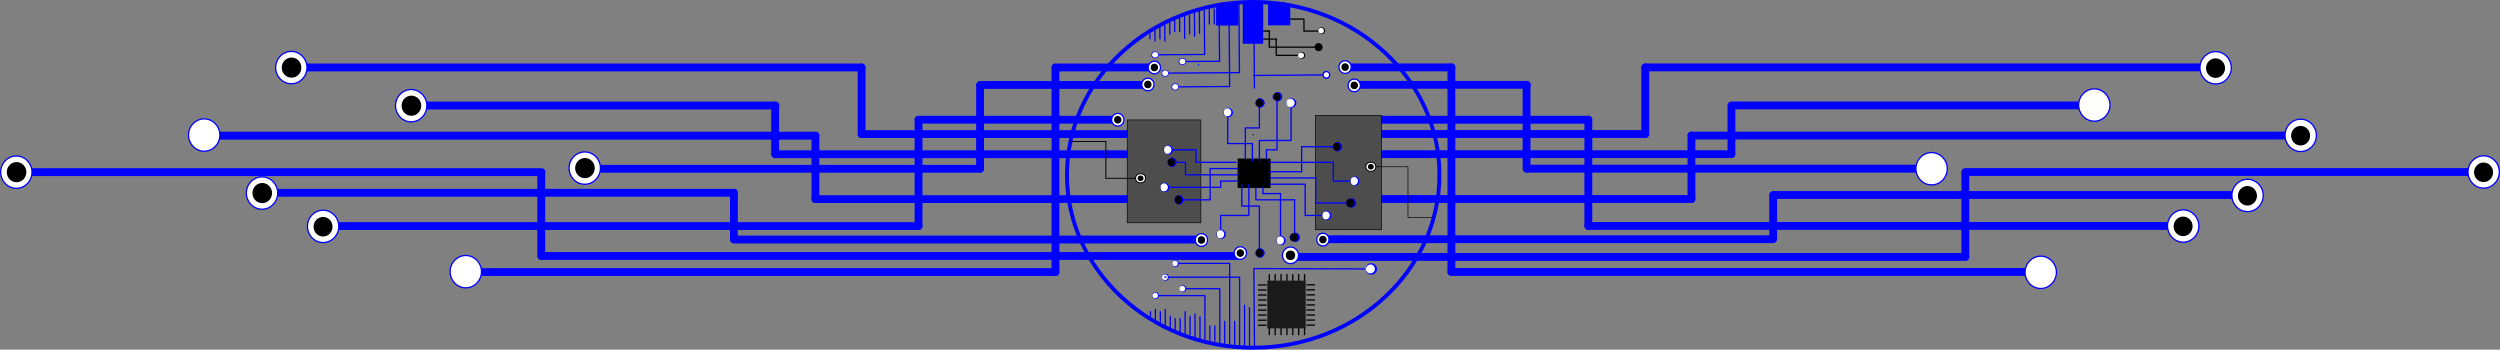 <svg id="Layer_1" data-name="Layer 1" xmlns="http://www.w3.org/2000/svg" viewBox="0 0 1912.9 267.54"><rect x="0" y="0" width="1912.9" height="267.54" fill="#808080" stroke="none"/><line x1="884.15" y1="152.34" x2="623.95" y2="152.34" fill="none" stroke="blue" stroke-linecap="round" stroke-miterlimit="10" stroke-width="6"/><line x1="623.95" y1="103.81" x2="623.95" y2="152.34" fill="none" stroke="blue" stroke-linecap="round" stroke-miterlimit="10" stroke-width="6"/><line x1="168.32" y1="103.81" x2="623.95" y2="103.81" fill="none" stroke="blue" stroke-linecap="round" stroke-miterlimit="10" stroke-width="6"/><line x1="872.37" y1="118.01" x2="593.34" y2="118.01" fill="none" stroke="blue" stroke-linecap="round" stroke-miterlimit="10" stroke-width="6"/><line x1="593.12" y1="80.76" x2="593.12" y2="118" fill="none" stroke="blue" stroke-linecap="round" stroke-miterlimit="10" stroke-width="6"/><line x1="326.08" y1="80.76" x2="593.34" y2="80.76" fill="none" stroke="blue" stroke-linecap="round" stroke-miterlimit="10" stroke-width="6"/><line x1="917.11" y1="183.28" x2="561.55" y2="183.28" fill="none" stroke="blue" stroke-linecap="round" stroke-miterlimit="10" stroke-width="6"/><line x1="561.55" y1="147.49" x2="561.55" y2="182.67" fill="none" stroke="blue" stroke-linecap="round" stroke-miterlimit="10" stroke-width="6"/><line x1="210.7" y1="147.49" x2="561.55" y2="147.49" fill="none" stroke="blue" stroke-linecap="round" stroke-miterlimit="10" stroke-width="6"/><line x1="870.02" y1="102.6" x2="659.27" y2="102.6" fill="none" stroke="blue" stroke-linecap="round" stroke-miterlimit="10" stroke-width="6"/><line x1="659.27" y1="51.64" x2="659.27" y2="102.6" fill="none" stroke="blue" stroke-linecap="round" stroke-miterlimit="10" stroke-width="6"/><line x1="235.43" y1="51.64" x2="659.27" y2="51.64" fill="none" stroke="blue" stroke-linecap="round" stroke-miterlimit="10" stroke-width="6"/><line x1="947.41" y1="195.86" x2="414.38" y2="195.86" fill="none" stroke="blue" stroke-linecap="round" stroke-miterlimit="10" stroke-width="6"/><line x1="414.14" y1="132.86" x2="414.14" y2="195.86" fill="none" stroke="blue" stroke-linecap="round" stroke-miterlimit="10" stroke-width="6"/><line x1="22.33" y1="131.71" x2="414.38" y2="131.71" fill="none" stroke="blue" stroke-linecap="round" stroke-miterlimit="10" stroke-width="6"/><line x1="850.41" y1="91.59" x2="702.83" y2="91.59" fill="none" stroke="blue" stroke-linecap="round" stroke-miterlimit="10" stroke-width="6"/><line x1="702.83" y1="172.96" x2="702.83" y2="91.68" fill="none" stroke="blue" stroke-linecap="round" stroke-miterlimit="10" stroke-width="6"/><line x1="260.15" y1="172.97" x2="702.83" y2="172.97" fill="none" stroke="blue" stroke-linecap="round" stroke-miterlimit="10" stroke-width="6"/><line x1="878.26" y1="64.99" x2="749.93" y2="64.99" fill="none" stroke="blue" stroke-linecap="round" stroke-miterlimit="10" stroke-width="6"/><line x1="749.91" y1="129" x2="749.93" y2="65.56" fill="none" stroke="blue" stroke-linecap="round" stroke-miterlimit="10" stroke-width="6"/><line x1="452.06" y1="129.14" x2="749.93" y2="129.14" fill="none" stroke="blue" stroke-linecap="round" stroke-miterlimit="10" stroke-width="6"/><line x1="885.32" y1="51.64" x2="807.62" y2="51.64" fill="none" stroke="blue" stroke-linecap="round" stroke-miterlimit="10" stroke-width="6"/><line x1="807.62" y1="208.15" x2="807.62" y2="51.64" fill="none" stroke="blue" stroke-linecap="round" stroke-miterlimit="10" stroke-width="6"/><line x1="368.47" y1="208.15" x2="807.62" y2="208.15" fill="none" stroke="blue" stroke-linecap="round" stroke-miterlimit="10" stroke-width="6"/><line x1="1034.03" y1="152.26" x2="1294.23" y2="152.26" fill="none" stroke="blue" stroke-linecap="round" stroke-miterlimit="10" stroke-width="6"/><line x1="1294.23" y1="103.73" x2="1294.23" y2="152.26" fill="none" stroke="blue" stroke-linecap="round" stroke-miterlimit="10" stroke-width="6"/><line x1="1749.86" y1="103.73" x2="1294.23" y2="103.73" fill="none" stroke="blue" stroke-linecap="round" stroke-miterlimit="10" stroke-width="6"/><line x1="1045.44" y1="117.97" x2="1324.84" y2="117.97" fill="none" stroke="blue" stroke-linecap="round" stroke-miterlimit="10" stroke-width="6"/><line x1="1324.84" y1="81.81" x2="1324.84" y2="116.81" fill="none" stroke="blue" stroke-linecap="round" stroke-miterlimit="10" stroke-width="6"/><line x1="1592.1" y1="80.68" x2="1324.84" y2="80.68" fill="none" stroke="blue" stroke-linecap="round" stroke-miterlimit="10" stroke-width="6"/><line x1="1012.41" y1="183.05" x2="1356.63" y2="183.05" fill="none" stroke="blue" stroke-linecap="round" stroke-miterlimit="10" stroke-width="6"/><line x1="1356.77" y1="149.3" x2="1356.77" y2="182.3" fill="none" stroke="blue" stroke-linecap="round" stroke-miterlimit="10" stroke-width="6"/><line x1="1707.48" y1="149.2" x2="1356.91" y2="149.2" fill="none" stroke="blue" stroke-linecap="round" stroke-miterlimit="10" stroke-width="6"/><line x1="1048.16" y1="102.52" x2="1258.91" y2="102.52" fill="none" stroke="blue" stroke-linecap="round" stroke-miterlimit="10" stroke-width="6"/><line x1="1258.91" y1="51.56" x2="1258.91" y2="102.52" fill="none" stroke="blue" stroke-linecap="round" stroke-miterlimit="10" stroke-width="6"/><line x1="1682.75" y1="51.56" x2="1258.91" y2="51.56" fill="none" stroke="blue" stroke-linecap="round" stroke-miterlimit="10" stroke-width="6"/><line x1="992.91" y1="196.58" x2="1503.81" y2="196.58" fill="none" stroke="blue" stroke-linecap="round" stroke-miterlimit="10" stroke-width="6"/><line x1="1503.8" y1="132.39" x2="1503.8" y2="196.39" fill="none" stroke="blue" stroke-linecap="round" stroke-miterlimit="10" stroke-width="6"/><line x1="1895.85" y1="131.64" x2="1503.8" y2="131.64" fill="none" stroke="blue" stroke-linecap="round" stroke-miterlimit="10" stroke-width="6"/><line x1="1046.98" y1="91.6" x2="1215.34" y2="91.6" fill="none" stroke="blue" stroke-linecap="round" stroke-miterlimit="10" stroke-width="6"/><line x1="1215.34" y1="172.89" x2="1215.34" y2="91.6" fill="none" stroke="blue" stroke-linecap="round" stroke-miterlimit="10" stroke-width="6"/><line x1="1658.03" y1="172.89" x2="1215.34" y2="172.89" fill="none" stroke="blue" stroke-linecap="round" stroke-miterlimit="10" stroke-width="6"/><line x1="1039.92" y1="64.91" x2="1168.25" y2="64.91" fill="none" stroke="blue" stroke-linecap="round" stroke-miterlimit="10" stroke-width="6"/><line x1="1168.08" y1="129" x2="1168.08" y2="64.91" fill="none" stroke="blue" stroke-linecap="round" stroke-miterlimit="10" stroke-width="6"/><line x1="1466.12" y1="129.06" x2="1168.25" y2="129.06" fill="none" stroke="blue" stroke-linecap="round" stroke-miterlimit="10" stroke-width="6"/><line x1="1032.86" y1="51.56" x2="1110.56" y2="51.56" fill="none" stroke="blue" stroke-linecap="round" stroke-miterlimit="10" stroke-width="6"/><line x1="1110.56" y1="208.07" x2="1110.56" y2="51.56" fill="none" stroke="blue" stroke-linecap="round" stroke-miterlimit="10" stroke-width="6"/><line x1="1549.71" y1="208.07" x2="1110.56" y2="208.07" fill="none" stroke="blue" stroke-linecap="round" stroke-miterlimit="10" stroke-width="6"/><ellipse cx="356.41" cy="207.87" rx="12" ry="12.37" fill="#fff" stroke="blue" stroke-miterlimit="10"/><polyline points="958.91 103.2 958.91 103.2 958.91 103.2 958.91 103.2" fill="none" stroke="#000" stroke-linecap="round" stroke-miterlimit="10"/><line x1="958.9" y1="57.74" x2="1012.47" y2="57.33" fill="none" stroke="blue" stroke-miterlimit="10"/><path d="M1016.92,153.85a2.54,2.54,0,1,1,2.44-2.55,2.5,2.5,0,0,1-2.44,2.55Z" transform="translate(-2.09 -94)" fill="#fff"/><path d="M1016.92,148.28v1a2,2,0,1,1-1.95,2.05,2,2,0,0,1,1.95-2.05l0-1m0,0h0a3,3,0,0,0,0,6.07h0a3,3,0,0,0,0-6.07Z" transform="translate(-2.09 -94)" fill="blue"/><path d="M919.14,143.93a.36.36,0,0,1,0-.71.35.35,0,0,1,.34.35.35.35,0,0,1-.34.36Z" transform="translate(-2.09 -94)" fill="#fff"/><path d="M919.14,143h0a.61.61,0,0,0,0,1.21h0a.61.61,0,0,0,0-1.21Z" transform="translate(-2.09 -94)" fill="blue"/><path d="M961,97c37.7,0,73.14,13.63,99.78,38.38s41.22,57.5,41.22,92.39-14.64,67.7-41.22,92.4S998.7,358.54,961,358.54s-73.14-13.63-99.78-38.37S820,262.66,820,227.77s14.64-67.7,41.22-92.39S923.3,97,961,97m0-3c-79.53,0-144,59.89-144,133.77s64.47,133.77,144,133.77,144-59.89,144-133.77S1040.53,94,961,94Z" transform="translate(-2.09 -94)" fill="blue"/><line x1="959.32" y1="2.69" x2="959.85" y2="67.81" fill="none" stroke="blue" stroke-miterlimit="10"/><line x1="947.96" y1="2.77" x2="948.38" y2="55.57" fill="none" stroke="blue" stroke-linecap="round" stroke-miterlimit="10"/><line x1="940.39" y1="4.58" x2="940.88" y2="66.18" fill="none" stroke="blue" stroke-linecap="round" stroke-miterlimit="10"/><line x1="932.81" y1="4.63" x2="933.15" y2="46.87" fill="none" stroke="blue" stroke-linecap="round" stroke-miterlimit="10"/><line x1="929.04" y1="6.42" x2="929.14" y2="18.74" fill="none" stroke="blue" stroke-miterlimit="10"/><line x1="925.25" y1="6.44" x2="925.35" y2="18.76" fill="none" stroke="blue" stroke-miterlimit="10"/><line x1="921.47" y1="8.23" x2="921.74" y2="41.67" fill="none" stroke="blue" stroke-linecap="round" stroke-miterlimit="10"/><line x1="917.68" y1="8.26" x2="917.82" y2="25.86" fill="none" stroke="blue" stroke-miterlimit="10"/><line x1="913.91" y1="10.04" x2="914.05" y2="27.64" fill="none" stroke="blue" stroke-linecap="round" stroke-miterlimit="10"/><line x1="910.13" y1="11.83" x2="910.25" y2="25.91" fill="none" stroke="blue" stroke-linecap="round" stroke-miterlimit="10"/><line x1="906.34" y1="11.86" x2="906.48" y2="29.46" fill="none" stroke="blue" stroke-linecap="round" stroke-miterlimit="10"/><line x1="902.57" y1="13.64" x2="902.65" y2="24.2" fill="none" stroke="blue" stroke-linecap="round" stroke-miterlimit="10"/><line x1="898.79" y1="15.43" x2="898.86" y2="24.23" fill="none" stroke="blue" stroke-linecap="round" stroke-miterlimit="10"/><line x1="895.02" y1="17.21" x2="895.09" y2="26.01" fill="none" stroke="blue" stroke-linecap="round" stroke-miterlimit="10"/><line x1="891.24" y1="19" x2="891.34" y2="31.32" fill="none" stroke="blue" stroke-linecap="round" stroke-miterlimit="10"/><line x1="887.47" y1="20.79" x2="887.54" y2="29.59" fill="none" stroke="blue" stroke-linecap="round" stroke-miterlimit="10"/><line x1="883.69" y1="22.57" x2="883.76" y2="31.37" fill="none" stroke="blue" stroke-linecap="round" stroke-miterlimit="10"/><line x1="879.93" y1="26.12" x2="879.96" y2="29.64" fill="none" stroke="blue" stroke-linecap="round" stroke-miterlimit="10"/><line x1="893.43" y1="55.95" x2="948.38" y2="55.57" fill="none" stroke="blue" stroke-miterlimit="10"/><line x1="901.1" y1="66.46" x2="940.88" y2="66.18" fill="none" stroke="blue" stroke-miterlimit="10"/><line x1="906.62" y1="47.06" x2="933.15" y2="46.87" fill="none" stroke="blue" stroke-miterlimit="10"/><line x1="885.74" y1="41.92" x2="921.74" y2="41.67" fill="none" stroke="blue" stroke-miterlimit="10"/><path d="M901.29,162.86a2.51,2.51,0,0,1-2.59-2.37,2.33,2.33,0,0,1,.68-1.63,2.7,2.7,0,0,1,1.89-.78,2.52,2.52,0,0,1,2.62,2.37,2.31,2.31,0,0,1-.68,1.63,2.67,2.67,0,0,1-1.9.78Z" transform="translate(-2.09 -94)" fill="#fff"/><path d="M901.29,157.83v.5a2.26,2.26,0,0,1,2.35,2.13,2.06,2.06,0,0,1-.6,1.44,2.44,2.44,0,0,1-1.75.71,2.25,2.25,0,0,1-2.34-2.12,2.06,2.06,0,0,1,.6-1.45,2.47,2.47,0,0,1,1.73-.71v-.5m0,0h0a2.65,2.65,0,1,0,0,5.28h0a2.65,2.65,0,1,0,0-5.28Z" transform="translate(-2.09 -94)" fill="blue"/><path d="M893.63,152.35A2.5,2.5,0,0,1,891,150a2.24,2.24,0,0,1,.67-1.62,2.71,2.71,0,0,1,1.9-.79,2.51,2.51,0,0,1,2.61,2.37,2.26,2.26,0,0,1-.67,1.63,2.7,2.7,0,0,1-1.9.78Z" transform="translate(-2.09 -94)" fill="#fff"/><path d="M893.63,147.32v.5A2.26,2.26,0,0,1,896,150a2,2,0,0,1-.6,1.44,2.43,2.43,0,0,1-1.74.71,2.25,2.25,0,0,1-2.34-2.12,2,2,0,0,1,.6-1.45,2.51,2.51,0,0,1,1.72-.71l0-.5m0,0h0a2.65,2.65,0,1,0,0,5.28h0a2.65,2.65,0,1,0,0-5.28Z" transform="translate(-2.09 -94)" fill="blue"/><path d="M906.82,143.46a2.5,2.5,0,0,1-2.59-2.37,2.36,2.36,0,0,1,.67-1.63,2.75,2.75,0,0,1,1.9-.78,2.52,2.52,0,0,1,2.62,2.37,2.33,2.33,0,0,1-.68,1.63,2.68,2.68,0,0,1-1.9.78Z" transform="translate(-2.09 -94)" fill="#fff"/><path d="M906.82,138.43v.5a2.26,2.26,0,0,1,2.35,2.12,2,2,0,0,1-.61,1.45,2.41,2.41,0,0,1-1.74.71,2.25,2.25,0,0,1-2.34-2.12,2.06,2.06,0,0,1,.6-1.45,2.43,2.43,0,0,1,1.73-.71v-.5m0,0h0a2.65,2.65,0,1,0,0,5.28h0a2.65,2.65,0,1,0,0-5.28Z" transform="translate(-2.09 -94)" fill="blue"/><path d="M885.94,138.32a2.5,2.5,0,0,1-2.59-2.37,2.24,2.24,0,0,1,.67-1.62,2.71,2.71,0,0,1,1.9-.79,2.51,2.51,0,0,1,2.61,2.38,2.25,2.25,0,0,1-.74,1.68,2.65,2.65,0,0,1-1.83.72Z" transform="translate(-2.09 -94)" fill="#fff"/><path d="M885.94,133.29v.5a2.26,2.26,0,0,1,2.34,2.13,2,2,0,0,1-.6,1.45,2.47,2.47,0,0,1-1.74.7A2.25,2.25,0,0,1,883.6,136a2,2,0,0,1,.6-1.45,2.51,2.51,0,0,1,1.72-.71l0-.5m0,0h0a2.65,2.65,0,1,0,0,5.28h0a2.65,2.65,0,1,0,0-5.28Z" transform="translate(-2.09 -94)" fill="blue"/><line x1="976.5" y1="29.92" x2="965.88" y2="29.92" fill="none" stroke="#000" stroke-linecap="round" stroke-miterlimit="10"/><line x1="976.5" y1="42.36" x2="976.5" y2="29.92" fill="none" stroke="#000" stroke-linecap="round" stroke-miterlimit="10"/><line x1="993.87" y1="42.36" x2="976.5" y2="42.36" fill="none" stroke="#000" stroke-miterlimit="10"/><ellipse cx="995.8" cy="42.36" rx="2.65" ry="2.42" fill="#fff"/><path d="M997.89,134.2a2.18,2.18,0,1,1-2.39,2.16,2.29,2.29,0,0,1,2.39-2.16m0-.5a2.67,2.67,0,1,0,2.9,2.66,2.78,2.78,0,0,0-2.9-2.66Z" transform="translate(-2.09 -94)"/><line x1="997.4" y1="14.58" x2="986.78" y2="14.58" fill="none" stroke="#000" stroke-linecap="round" stroke-miterlimit="10"/><line x1="997.75" y1="23.76" x2="997.75" y2="14.96" fill="none" stroke="#000" stroke-linecap="round" stroke-miterlimit="10"/><line x1="1009.12" y1="23.76" x2="997.75" y2="23.76" fill="none" stroke="#000" stroke-miterlimit="10"/><path d="M1013.12,119.92a2.43,2.43,0,1,1,2.64-2.42A2.55,2.55,0,0,1,1013.12,119.92Z" transform="translate(-2.09 -94)" fill="#fff"/><path d="M1013.11,115.33a2.18,2.18,0,1,1-2.39,2.17,2.3,2.3,0,0,1,2.39-2.17m0-.5a2.68,2.68,0,1,0,2.9,2.67,2.79,2.79,0,0,0-2.9-2.67Z" transform="translate(-2.09 -94)"/><path d="M972.87,112.86V96.26h10.82a10.74,10.74,0,0,0,1.81.36,10.9,10.9,0,0,0,3.42.56v15.68Z" transform="translate(-2.09 -94)" fill="blue"/><path d="M983.62,96.76a10.47,10.47,0,0,0,1.77.35,11.14,11.14,0,0,0,3,.56v14.69h-15V96.76h10.25m.14-1H972.37v17.6h17V96.67h-.37a10.47,10.47,0,0,1-3.44-.55,9.62,9.62,0,0,1-1.85-.37Z" transform="translate(-2.09 -94)" fill="blue"/><path d="M933.08,112.86V97.15a1.44,1.44,0,0,0,.45-.17l.45-.11.29,0a1.19,1.19,0,0,0,.33,0l.25,0,.17,0a1.49,1.49,0,0,0,.3-.09h.11a4.69,4.69,0,0,0,1-.11l.14,0h0a1.16,1.16,0,0,0,.47-.11h.14l.4-.05a1.25,1.25,0,0,0,.31-.12h11.25v16.6Z" transform="translate(-2.09 -94)" fill="blue"/><path d="M948.63,96.76v15.6h-15V97.52l.13-.07.07,0,.12,0,.1,0a1.23,1.23,0,0,0,.27,0,1.84,1.84,0,0,0,.47-.06l.2,0,.19,0,.25-.07h.12a4.65,4.65,0,0,0,1-.13h.06a1.75,1.75,0,0,0,.57-.11h.11l.44-.07a1.32,1.32,0,0,0,.3-.1h10.64m1-1h-11.9a.79.79,0,0,1-.26.13l-.36,0h-.2a.72.72,0,0,1-.35.11h-.06l-.19,0a4.39,4.39,0,0,1-.81.11h-.06a1,1,0,0,1-.17,0,2.06,2.06,0,0,1-.35.12l-.45.1-.2,0a1,1,0,0,1-.29,0l-.31.07-.33.08a1,1,0,0,1-.53.18h0a.87.87,0,0,1-.22,0v16.72h17V95.76Z" transform="translate(-2.09 -94)" fill="blue"/><line x1="971.22" y1="23.76" x2="965.54" y2="23.76" fill="none" stroke="#000" stroke-linecap="round" stroke-miterlimit="10"/><line x1="971.22" y1="36.08" x2="971.22" y2="23.76" fill="none" stroke="#000" stroke-linecap="round" stroke-miterlimit="10"/><line x1="1007.22" y1="36.08" x2="971.22" y2="36.08" fill="none" stroke="#000" stroke-miterlimit="10"/><path d="M1010.76,132.9a2.82,2.82,0,1,1,3-2.82A2.95,2.95,0,0,1,1010.76,132.9Z" transform="translate(-2.09 -94)"/><path d="M1010.76,127.52a2.57,2.57,0,1,1-2.8,2.56,2.69,2.69,0,0,1,2.8-2.56m0-.5a3.07,3.07,0,1,0,3.29,3.06,3.18,3.18,0,0,0-3.29-3.06Z" transform="translate(-2.09 -94)"/><rect x="951.36" y="2.26" width="14.63" height="30.68" fill="blue"/><path d="M967.58,96.76v29.68H954V96.76h13.63m1-1H953v31.68h15.63V95.76Z" transform="translate(-2.09 -94)" fill="blue"/><line x1="969.13" y1="218.03" x2="962.59" y2="218.03" fill="none" stroke="#000" stroke-miterlimit="10"/><line x1="969.13" y1="221.88" x2="962.59" y2="221.88" fill="none" stroke="#000" stroke-miterlimit="10"/><line x1="969.13" y1="225.74" x2="962.59" y2="225.74" fill="none" stroke="#000" stroke-miterlimit="10"/><line x1="969.13" y1="229.59" x2="962.59" y2="229.59" fill="none" stroke="#000" stroke-miterlimit="10"/><line x1="969.13" y1="233.45" x2="962.59" y2="233.45" fill="none" stroke="#000" stroke-miterlimit="10"/><line x1="969.13" y1="237.3" x2="962.59" y2="237.3" fill="none" stroke="#000" stroke-miterlimit="10"/><line x1="969.13" y1="241.04" x2="962.59" y2="241.04" fill="none" stroke="#000" stroke-miterlimit="10"/><line x1="969.13" y1="245.01" x2="962.59" y2="245.01" fill="none" stroke="#000" stroke-miterlimit="10"/><line x1="969.13" y1="248.86" x2="962.59" y2="248.86" fill="none" stroke="#000" stroke-miterlimit="10"/><line x1="1006.17" y1="217.92" x2="999.63" y2="217.92" fill="none" stroke="#000" stroke-miterlimit="10"/><line x1="1006.17" y1="221.77" x2="999.63" y2="221.77" fill="none" stroke="#000" stroke-miterlimit="10"/><line x1="1006.17" y1="225.62" x2="999.63" y2="225.62" fill="none" stroke="#000" stroke-miterlimit="10"/><line x1="1006.17" y1="229.48" x2="999.63" y2="229.48" fill="none" stroke="#000" stroke-miterlimit="10"/><line x1="1006.17" y1="233.33" x2="999.63" y2="233.33" fill="none" stroke="#000" stroke-miterlimit="10"/><line x1="1006.17" y1="237.19" x2="999.63" y2="237.19" fill="none" stroke="#000" stroke-miterlimit="10"/><line x1="1006.17" y1="241.04" x2="999.63" y2="241.04" fill="none" stroke="#000" stroke-miterlimit="10"/><line x1="1006.17" y1="244.9" x2="999.63" y2="244.9" fill="none" stroke="#000" stroke-miterlimit="10"/><line x1="1006.17" y1="248.75" x2="999.63" y2="248.75" fill="none" stroke="#000" stroke-miterlimit="10"/><line x1="998.18" y1="215.3" x2="998.18" y2="209.7" fill="none" stroke="#000" stroke-miterlimit="10"/><line x1="993.69" y1="215.3" x2="993.69" y2="209.7" fill="none" stroke="#000" stroke-miterlimit="10"/><line x1="989.19" y1="215.3" x2="989.19" y2="209.7" fill="none" stroke="#000" stroke-miterlimit="10"/><line x1="984.7" y1="215.3" x2="984.7" y2="209.7" fill="none" stroke="#000" stroke-miterlimit="10"/><line x1="980.21" y1="215.3" x2="980.21" y2="209.7" fill="none" stroke="#000" stroke-miterlimit="10"/><line x1="975.71" y1="215.3" x2="975.71" y2="209.7" fill="none" stroke="#000" stroke-miterlimit="10"/><line x1="971.22" y1="215.3" x2="971.22" y2="209.7" fill="none" stroke="#000" stroke-miterlimit="10"/><line x1="998.18" y1="256.42" x2="998.18" y2="250.81" fill="none" stroke="#000" stroke-miterlimit="10"/><line x1="993.69" y1="256.42" x2="993.69" y2="250.81" fill="none" stroke="#000" stroke-miterlimit="10"/><line x1="989.19" y1="256.42" x2="989.19" y2="250.81" fill="none" stroke="#000" stroke-miterlimit="10"/><line x1="984.7" y1="256.42" x2="984.7" y2="250.81" fill="none" stroke="#000" stroke-miterlimit="10"/><line x1="980.21" y1="256.42" x2="980.21" y2="250.81" fill="none" stroke="#000" stroke-miterlimit="10"/><line x1="975.71" y1="256.42" x2="975.71" y2="250.81" fill="none" stroke="#000" stroke-miterlimit="10"/><line x1="971.22" y1="256.42" x2="971.22" y2="250.81" fill="none" stroke="#000" stroke-miterlimit="10"/><rect x="970.22" y="215.23" width="28.33" height="35.51" fill="#1a1a1a" stroke="#1a1a1a" stroke-miterlimit="10"/><line x1="959.86" y1="264.9" x2="959.41" y2="205.5" fill="none" stroke="blue" stroke-miterlimit="10"/><line x1="956.06" y1="264.9" x2="956.06" y2="234.98" fill="none" stroke="blue" stroke-miterlimit="10"/><line x1="948.49" y1="264.9" x2="948.49" y2="212.1" fill="none" stroke="blue" stroke-linecap="round" stroke-miterlimit="10"/><line x1="944.7" y1="264.9" x2="944.7" y2="245.54" fill="none" stroke="blue" stroke-miterlimit="10"/><line x1="940.91" y1="263.14" x2="940.91" y2="201.54" fill="none" stroke="blue" stroke-linecap="round" stroke-miterlimit="10"/><line x1="937.12" y1="263.14" x2="937.12" y2="245.54" fill="none" stroke="blue" stroke-miterlimit="10"/><line x1="933.33" y1="263.14" x2="933.33" y2="220.9" fill="none" stroke="blue" stroke-linecap="round" stroke-miterlimit="10"/><line x1="929.54" y1="261.38" x2="929.54" y2="249.06" fill="none" stroke="blue" stroke-miterlimit="10"/><line x1="925.75" y1="261.38" x2="925.75" y2="249.06" fill="none" stroke="blue" stroke-miterlimit="10"/><line x1="921.96" y1="259.62" x2="921.96" y2="226.18" fill="none" stroke="blue" stroke-linecap="round" stroke-miterlimit="10"/><line x1="952.28" y1="264.9" x2="952.28" y2="233.22" fill="none" stroke="blue" stroke-miterlimit="10"/><line x1="918.17" y1="259.62" x2="918.17" y2="242.02" fill="none" stroke="blue" stroke-miterlimit="10"/><line x1="914.38" y1="257.86" x2="914.38" y2="240.26" fill="none" stroke="blue" stroke-linecap="round" stroke-miterlimit="10"/><line x1="910.59" y1="256.1" x2="910.59" y2="242.02" fill="none" stroke="blue" stroke-linecap="round" stroke-miterlimit="10"/><line x1="906.8" y1="256.1" x2="906.8" y2="238.5" fill="none" stroke="blue" stroke-linecap="round" stroke-miterlimit="10"/><line x1="903.01" y1="254.34" x2="903.01" y2="243.78" fill="none" stroke="blue" stroke-linecap="round" stroke-miterlimit="10"/><line x1="899.22" y1="252.58" x2="899.22" y2="243.78" fill="none" stroke="blue" stroke-linecap="round" stroke-miterlimit="10"/><line x1="895.43" y1="250.82" x2="895.43" y2="242.02" fill="none" stroke="blue" stroke-linecap="round" stroke-miterlimit="10"/><line x1="891.64" y1="249.06" x2="891.64" y2="236.74" fill="none" stroke="blue" stroke-linecap="round" stroke-miterlimit="10"/><line x1="887.85" y1="247.3" x2="887.85" y2="238.5" fill="none" stroke="blue" stroke-linecap="round" stroke-miterlimit="10"/><line x1="884.06" y1="245.54" x2="884.06" y2="236.74" fill="none" stroke="blue" stroke-linecap="round" stroke-miterlimit="10"/><line x1="880.28" y1="242.02" x2="880.28" y2="238.5" fill="none" stroke="blue" stroke-linecap="round" stroke-miterlimit="10"/><line x1="959.41" y1="205.5" x2="1045.12" y2="205.78" fill="none" stroke="blue" stroke-linecap="round" stroke-miterlimit="10"/><ellipse cx="1048.91" cy="205.78" rx="4.24" ry="3.9" fill="#fff"/><path d="M1051,296.38a3.42,3.42,0,1,1-3.74,3.4,3.58,3.58,0,0,1,3.74-3.4m0-1a4.41,4.41,0,1,0,4.74,4.4,4.58,4.58,0,0,0-4.74-4.4Z" transform="translate(-2.09 -94)" fill="blue"/><line x1="893.54" y1="212.1" x2="948.49" y2="212.1" fill="none" stroke="blue" stroke-miterlimit="10"/><line x1="901.12" y1="201.54" x2="940.91" y2="201.54" fill="none" stroke="blue" stroke-miterlimit="10"/><line x1="906.8" y1="220.9" x2="933.33" y2="220.9" fill="none" stroke="blue" stroke-miterlimit="10"/><line x1="885.96" y1="226.18" x2="921.96" y2="226.18" fill="none" stroke="blue" stroke-miterlimit="10"/><path d="M901.32,297.93a2.4,2.4,0,1,1,2.59-2.39A2.51,2.51,0,0,1,901.32,297.93Z" transform="translate(-2.09 -94)" fill="#fff"/><path d="M901.32,293.4a2.15,2.15,0,1,1-2.35,2.14,2.25,2.25,0,0,1,2.35-2.14m0-.5a2.65,2.65,0,1,0,2.84,2.64,2.75,2.75,0,0,0-2.84-2.64Z" transform="translate(-2.09 -94)" fill="blue"/><ellipse cx="891.64" cy="212.1" rx="2.59" ry="2.39" fill="#fff"/><path d="M893.74,304a2.15,2.15,0,1,1-2.35,2.14,2.25,2.25,0,0,1,2.35-2.14m0-.5a2.65,2.65,0,1,0,2.84,2.64,2.75,2.75,0,0,0-2.84-2.64Z" transform="translate(-2.09 -94)" fill="blue"/><ellipse cx="904.91" cy="220.9" rx="2.59" ry="2.39" fill="#fff"/><path d="M907,312.76a2.15,2.15,0,1,1-2.34,2.14,2.25,2.25,0,0,1,2.34-2.14m0-.5a2.65,2.65,0,1,0,2.84,2.64,2.74,2.74,0,0,0-2.84-2.64Z" transform="translate(-2.09 -94)" fill="blue"/><path d="M886.16,322.57a2.4,2.4,0,1,1,2.59-2.39A2.5,2.5,0,0,1,886.16,322.57Z" transform="translate(-2.09 -94)" fill="#fff"/><path d="M886.16,318a2.15,2.15,0,1,1-2.34,2.14,2.25,2.25,0,0,1,2.34-2.14m0-.5a2.65,2.65,0,1,0,2.84,2.64,2.74,2.74,0,0,0-2.84-2.64Z" transform="translate(-2.09 -94)" fill="blue"/><path d="M893.74,306.73a.63.63,0,1,1,.69-.63A.66.66,0,0,1,893.74,306.73Z" transform="translate(-2.09 -94)" fill="#fff"/><path d="M893.74,305.72a.39.39,0,1,1-.45.38.42.42,0,0,1,.45-.38m0-.5a.88.88,0,1,0,.94.88.91.91,0,0,0-.94-.88Z" transform="translate(-2.09 -94)" fill="blue"/><rect x="862.53" y="91.78" width="56.34" height="78.71" fill="#4d4d4d"/><path d="M920.71,186v78.21H864.87V186h55.84m.5-.5H864.37v79.21h56.84V185.53Z" transform="translate(-2.09 -94)"/><line x1="819.64" y1="108.25" x2="846.17" y2="108.25" fill="none" stroke="#000" stroke-linecap="round" stroke-miterlimit="10" stroke-width="0.75"/><line x1="846.17" y1="136.41" x2="846.17" y2="108.25" fill="none" stroke="#000" stroke-linecap="round" stroke-miterlimit="10" stroke-width="0.75"/><line x1="872.7" y1="136.41" x2="846.17" y2="136.41" fill="none" stroke="#000" stroke-linecap="round" stroke-miterlimit="10" stroke-width="0.75"/><ellipse cx="872.7" cy="136.41" rx="3.79" ry="3.52" fill="#fff" stroke="#000" stroke-linecap="round" stroke-miterlimit="10" stroke-width="0.75"/><ellipse cx="872.7" cy="136.41" rx="1.89" ry="1.76" stroke="#000" stroke-linecap="round" stroke-miterlimit="10" stroke-width="0.75"/><rect x="1006.53" y="88.26" width="50.66" height="87.51" fill="#4d4d4d"/><path d="M1059,182.51v87h-50.16v-87H1059m.5-.5h-51.16v88h51.16V182Z" transform="translate(-2.09 -94)"/><line x1="1096.28" y1="166.33" x2="1077.33" y2="166.33" fill="none" stroke="#000" stroke-miterlimit="10" stroke-width="0.5"/><line x1="1050.8" y1="127.61" x2="1077.33" y2="127.61" fill="none" stroke="#000" stroke-miterlimit="10" stroke-width="0.5"/><line x1="1077.33" y1="166.33" x2="1077.33" y2="127.61" fill="none" stroke="#000" stroke-linecap="round" stroke-miterlimit="10" stroke-width="0.5"/><ellipse cx="1048.91" cy="127.61" rx="3.79" ry="3.52" fill="#fff" stroke="#000" stroke-linecap="round" stroke-miterlimit="10" stroke-width="0.75"/><ellipse cx="1048.91" cy="127.61" rx="1.89" ry="1.76" stroke="#000" stroke-linecap="round" stroke-miterlimit="10" stroke-width="0.75"/><rect x="947.49" y="121.82" width="24.23" height="21.52" stroke="#000" stroke-miterlimit="10"/><line x1="950.18" y1="140.95" x2="950.18" y2="157.68" fill="none" stroke="blue" stroke-miterlimit="10"/><line x1="963.64" y1="157.68" x2="950.18" y2="157.68" fill="none" stroke="blue" stroke-linecap="round" stroke-miterlimit="10"/><line x1="955.57" y1="140.95" x2="955.57" y2="164.86" fill="none" stroke="blue" stroke-miterlimit="10"/><line x1="934.03" y1="164.86" x2="955.57" y2="164.86" fill="none" stroke="blue" stroke-linecap="round" stroke-miterlimit="10"/><line x1="934.03" y1="176.81" x2="934.03" y2="164.86" fill="none" stroke="blue" stroke-miterlimit="10"/><line x1="963.64" y1="157.68" x2="963.64" y2="191.16" fill="none" stroke="blue" stroke-miterlimit="10"/><line x1="960.95" y1="143.34" x2="960.95" y2="152.9" fill="none" stroke="blue" stroke-miterlimit="10"/><line x1="990.57" y1="179.2" x2="990.57" y2="152.9" fill="none" stroke="blue" stroke-linecap="round" stroke-miterlimit="10"/><line x1="966.34" y1="143.34" x2="966.34" y2="148.12" fill="none" stroke="blue" stroke-linecap="round" stroke-miterlimit="10"/><line x1="979.8" y1="148.12" x2="966.34" y2="148.12" fill="none" stroke="blue" stroke-linecap="round" stroke-miterlimit="10"/><line x1="979.8" y1="181.6" x2="979.8" y2="148.12" fill="none" stroke="blue" stroke-linecap="round" stroke-miterlimit="10"/><line x1="990.57" y1="152.9" x2="960.95" y2="152.9" fill="none" stroke="blue" stroke-linecap="round" stroke-miterlimit="10"/><path d="M936.12,276.54a3.36,3.36,0,1,1,3.79-3.34A3.59,3.59,0,0,1,936.12,276.54Z" transform="translate(-2.09 -94)" fill="#fff"/><path d="M936.12,270.12a3.11,3.11,0,1,1-3.54,3.08,3.34,3.34,0,0,1,3.54-3.08m0-.5a3.61,3.61,0,1,0,4,3.58,3.83,3.83,0,0,0-4-3.58Z" transform="translate(-2.09 -94)" fill="blue"/><path d="M981.89,281.32a3.36,3.36,0,1,1,3.79-3.33A3.58,3.58,0,0,1,981.89,281.32Z" transform="translate(-2.09 -94)" fill="#fff"/><path d="M981.89,274.9a3.11,3.11,0,1,1-3.54,3.09,3.34,3.34,0,0,1,3.54-3.09m0-.5a3.61,3.61,0,1,0,4,3.59,3.84,3.84,0,0,0-4-3.59Z" transform="translate(-2.09 -94)" fill="blue"/><ellipse cx="990.57" cy="181.6" rx="3.79" ry="3.34"/><path d="M992.66,272.51a3.11,3.11,0,1,1-3.54,3.09,3.34,3.34,0,0,1,3.54-3.09m0-.5a3.61,3.61,0,1,0,4,3.59,3.83,3.83,0,0,0-4-3.59Z" transform="translate(-2.09 -94)" fill="blue"/><path d="M965.74,290.89a3.37,3.37,0,1,1,3.79-3.34A3.59,3.59,0,0,1,965.74,290.89Z" transform="translate(-2.09 -94)"/><path d="M965.74,284.46a3.12,3.12,0,1,1-3.54,3.09,3.35,3.35,0,0,1,3.54-3.09m0-.5a3.62,3.62,0,1,0,4,3.59,3.84,3.84,0,0,0-4-3.59Z" transform="translate(-2.09 -94)" fill="blue"/><line x1="946.14" y1="124.21" x2="915.18" y2="124.21" fill="none" stroke="blue" stroke-miterlimit="10"/><line x1="915.18" y1="114.64" x2="915.18" y2="124.21" fill="none" stroke="blue" stroke-linecap="round" stroke-miterlimit="10"/><line x1="896.33" y1="114.64" x2="915.18" y2="114.64" fill="none" stroke="blue" stroke-miterlimit="10"/><line x1="947.49" y1="128.99" x2="925.95" y2="128.99" fill="none" stroke="blue" stroke-miterlimit="10"/><line x1="925.95" y1="152.9" x2="925.95" y2="128.99" fill="none" stroke="blue" stroke-linecap="round" stroke-miterlimit="10"/><line x1="904.41" y1="152.9" x2="925.95" y2="152.9" fill="none" stroke="blue" stroke-miterlimit="10"/><line x1="947.49" y1="133.77" x2="907.1" y2="133.77" fill="none" stroke="blue" stroke-miterlimit="10"/><line x1="907.1" y1="124.21" x2="907.1" y2="133.77" fill="none" stroke="blue" stroke-linecap="round" stroke-miterlimit="10"/><line x1="899.02" y1="124.21" x2="907.1" y2="124.21" fill="none" stroke="blue" stroke-miterlimit="10"/><line x1="947.49" y1="138.55" x2="934.03" y2="138.55" fill="none" stroke="blue" stroke-miterlimit="10"/><line x1="934.03" y1="143.34" x2="934.03" y2="138.55" fill="none" stroke="blue" stroke-linecap="round" stroke-miterlimit="10"/><line x1="893.64" y1="143.34" x2="934.03" y2="143.34" fill="none" stroke="blue" stroke-miterlimit="10"/><path d="M895.73,212a3.36,3.36,0,1,1,3.79-3.34A3.59,3.59,0,0,1,895.73,212Z" transform="translate(-2.09 -94)" fill="#fff"/><path d="M895.73,205.56a3.11,3.11,0,1,1-3.54,3.08,3.34,3.34,0,0,1,3.54-3.08m0-.5a3.61,3.61,0,1,0,4,3.58,3.83,3.83,0,0,0-4-3.58Z" transform="translate(-2.09 -94)" fill="blue"/><path d="M893,240.67a3.36,3.36,0,1,1,3.79-3.33A3.58,3.58,0,0,1,893,240.67Z" transform="translate(-2.09 -94)" fill="#fff"/><path d="M893,234.25a3.11,3.11,0,1,1-3.54,3.09,3.34,3.34,0,0,1,3.54-3.09m0-.5a3.61,3.61,0,1,0,4,3.59,3.84,3.84,0,0,0-4-3.59Z" transform="translate(-2.09 -94)" fill="blue"/><path d="M903.81,250.24a3.37,3.37,0,1,1,3.79-3.34A3.59,3.59,0,0,1,903.81,250.24Z" transform="translate(-2.09 -94)"/><path d="M903.81,243.81a3.12,3.12,0,1,1-3.54,3.09,3.35,3.35,0,0,1,3.54-3.09m0-.5a3.62,3.62,0,1,0,4,3.59,3.84,3.84,0,0,0-4-3.59Z" transform="translate(-2.09 -94)" fill="blue"/><path d="M898.42,221.54a3.36,3.36,0,1,1,3.79-3.33A3.57,3.57,0,0,1,898.42,221.54Z" transform="translate(-2.09 -94)"/><path d="M898.42,215.12a3.11,3.11,0,1,1-3.53,3.09,3.34,3.34,0,0,1,3.53-3.09m0-.5a3.61,3.61,0,1,0,4,3.59,3.83,3.83,0,0,0-4-3.59Z" transform="translate(-2.09 -94)" fill="blue"/><line x1="958.26" y1="109.86" x2="958.26" y2="123.01" fill="none" stroke="blue" stroke-linecap="round" stroke-miterlimit="10"/><line x1="939.41" y1="109.86" x2="958.26" y2="109.86" fill="none" stroke="blue" stroke-linecap="round" stroke-miterlimit="10"/><line x1="939.41" y1="88.34" x2="939.41" y2="109.86" fill="none" stroke="blue" stroke-miterlimit="10"/><line x1="952.87" y1="121.82" x2="952.87" y2="97.9" fill="none" stroke="blue" stroke-miterlimit="10"/><line x1="963.64" y1="97.9" x2="952.87" y2="97.9" fill="none" stroke="blue" stroke-linecap="round" stroke-miterlimit="10"/><line x1="963.64" y1="81.17" x2="963.64" y2="97.9" fill="none" stroke="blue" stroke-miterlimit="10"/><path d="M941.5,183.29a3.37,3.37,0,1,1,3.79-3.34A3.59,3.59,0,0,1,941.5,183.29Z" transform="translate(-2.09 -94)" fill="#fff"/><path d="M941.5,176.86A3.12,3.12,0,1,1,938,180a3.34,3.34,0,0,1,3.53-3.09m0-.5a3.62,3.62,0,1,0,4,3.59,3.83,3.83,0,0,0-4-3.59Z" transform="translate(-2.09 -94)" fill="blue"/><path d="M965.74,176.11a3.36,3.36,0,1,1,3.79-3.33A3.58,3.58,0,0,1,965.74,176.11Z" transform="translate(-2.09 -94)"/><path d="M965.74,169.69a3.11,3.11,0,1,1-3.54,3.09,3.34,3.34,0,0,1,3.54-3.09m0-.5a3.61,3.61,0,1,0,4,3.59,3.83,3.83,0,0,0-4-3.59Z" transform="translate(-2.09 -94)" fill="blue"/><line x1="963.64" y1="123.01" x2="963.64" y2="107.47" fill="none" stroke="blue" stroke-linecap="round" stroke-miterlimit="10"/><line x1="987.88" y1="81.17" x2="987.88" y2="107.47" fill="none" stroke="blue" stroke-miterlimit="10"/><line x1="987.88" y1="107.47" x2="963.64" y2="107.47" fill="none" stroke="blue" stroke-linecap="round" stroke-miterlimit="10"/><line x1="977.11" y1="76.38" x2="977.11" y2="114.64" fill="none" stroke="blue" stroke-miterlimit="10"/><line x1="969.03" y1="114.64" x2="977.11" y2="114.64" fill="none" stroke="blue" stroke-linecap="round" stroke-miterlimit="10"/><line x1="969.03" y1="121.82" x2="969.03" y2="114.64" fill="none" stroke="blue" stroke-miterlimit="10"/><line x1="971.72" y1="131.38" x2="995.95" y2="131.38" fill="none" stroke="blue" stroke-miterlimit="10"/><line x1="995.95" y1="112.25" x2="995.95" y2="131.38" fill="none" stroke="blue" stroke-linecap="round" stroke-miterlimit="10"/><line x1="1020.19" y1="112.25" x2="995.95" y2="112.25" fill="none" stroke="blue" stroke-miterlimit="10"/><line x1="971.72" y1="124.21" x2="1020.19" y2="124.21" fill="none" stroke="blue" stroke-miterlimit="10"/><line x1="1020.19" y1="138.55" x2="1020.19" y2="124.21" fill="none" stroke="blue" stroke-linecap="round" stroke-miterlimit="10"/><line x1="1033.65" y1="138.55" x2="1020.19" y2="138.55" fill="none" stroke="blue" stroke-miterlimit="10"/><path d="M1038.43,235.89a3.36,3.36,0,1,1,3.79-3.34A3.59,3.59,0,0,1,1038.43,235.89Z" transform="translate(-2.09 -94)" fill="#fff"/><path d="M1038.43,229.47a3.11,3.11,0,1,1-3.53,3.08,3.33,3.33,0,0,1,3.53-3.08m0-.5a3.61,3.61,0,1,0,4,3.58,3.82,3.82,0,0,0-4-3.58Z" transform="translate(-2.09 -94)" fill="blue"/><ellipse cx="987.88" cy="78.78" rx="3.79" ry="3.34" fill="#fff"/><path d="M990,169.69a3.11,3.11,0,1,1-3.54,3.09,3.34,3.34,0,0,1,3.54-3.09m0-.5a3.61,3.61,0,1,0,4,3.59,3.83,3.83,0,0,0-4-3.59Z" transform="translate(-2.09 -94)" fill="blue"/><path d="M1025,209.59a3.36,3.36,0,1,1,3.79-3.34A3.59,3.59,0,0,1,1025,209.59Z" transform="translate(-2.09 -94)"/><path d="M1025,203.16a3.12,3.12,0,1,1-3.54,3.09,3.34,3.34,0,0,1,3.54-3.09m0-.5a3.62,3.62,0,1,0,4,3.59,3.84,3.84,0,0,0-4-3.59Z" transform="translate(-2.09 -94)" fill="blue"/><line x1="998.65" y1="164.86" x2="998.65" y2="140.95" fill="none" stroke="blue" stroke-linecap="round" stroke-miterlimit="10"/><line x1="971.72" y1="140.95" x2="998.65" y2="140.95" fill="none" stroke="blue" stroke-miterlimit="10"/><line x1="1012.11" y1="164.86" x2="998.65" y2="164.86" fill="none" stroke="blue" stroke-miterlimit="10"/><path d="M1016.89,262.19a3.36,3.36,0,1,1,3.79-3.33A3.58,3.58,0,0,1,1016.89,262.19Z" transform="translate(-2.09 -94)" fill="#fff"/><path d="M1016.89,255.77a3.11,3.11,0,1,1-3.53,3.09,3.34,3.34,0,0,1,3.53-3.09m0-.5a3.61,3.61,0,1,0,4,3.59,3.83,3.83,0,0,0-4-3.59Z" transform="translate(-2.09 -94)" fill="blue"/><line x1="971.72" y1="136.16" x2="1006.72" y2="136.16" fill="none" stroke="blue" stroke-miterlimit="10"/><line x1="1006.72" y1="155.29" x2="1006.72" y2="136.16" fill="none" stroke="blue" stroke-linecap="round" stroke-miterlimit="10"/><line x1="1030.96" y1="155.29" x2="1006.72" y2="155.29" fill="none" stroke="blue" stroke-miterlimit="10"/><ellipse cx="1033.65" cy="155.29" rx="3.79" ry="3.34"/><path d="M1035.74,246.21a3.11,3.11,0,1,1-3.54,3.08,3.34,3.34,0,0,1,3.54-3.08m0-.5a3.61,3.61,0,1,0,4,3.58,3.83,3.83,0,0,0-4-3.58Z" transform="translate(-2.09 -94)" fill="blue"/><path d="M979.2,171.33A3.36,3.36,0,1,1,983,168,3.59,3.59,0,0,1,979.2,171.33Z" transform="translate(-2.09 -94)"/><path d="M979.2,164.91a3.11,3.11,0,1,1-3.54,3.08,3.34,3.34,0,0,1,3.54-3.08m0-.5a3.61,3.61,0,1,0,4,3.58,3.83,3.83,0,0,0-4-3.58Z" transform="translate(-2.09 -94)" fill="blue"/><ellipse cx="855.28" cy="91.64" rx="4.71" ry="4.85" fill="#fff" stroke="blue" stroke-miterlimit="10"/><ellipse cx="855.28" cy="91.64" rx="2.35" ry="2.43" stroke="#000" stroke-miterlimit="10"/><ellipse cx="878.28" cy="64.64" rx="4.71" ry="4.85" fill="#fff" stroke="blue" stroke-miterlimit="10"/><ellipse cx="878.28" cy="64.64" rx="2.35" ry="2.43" stroke="#000" stroke-miterlimit="10"/><ellipse cx="883.28" cy="51.64" rx="4.71" ry="4.85" fill="#fff" stroke="blue" stroke-miterlimit="10"/><ellipse cx="883.28" cy="51.64" rx="2.35" ry="2.43" stroke="#000" stroke-miterlimit="10"/><ellipse cx="919.28" cy="183.64" rx="4.71" ry="4.85" fill="#fff" stroke="blue" stroke-miterlimit="10"/><ellipse cx="919.28" cy="183.64" rx="2.35" ry="2.43" stroke="#000" stroke-miterlimit="10"/><ellipse cx="949.05" cy="193.63" rx="4.71" ry="4.85" fill="#fff" stroke="blue" stroke-miterlimit="10"/><ellipse cx="949.05" cy="193.63" rx="2.35" ry="2.43" stroke="#000" stroke-miterlimit="10"/><ellipse cx="1029.22" cy="51.34" rx="4.71" ry="4.85" fill="#fff" stroke="blue" stroke-miterlimit="10"/><ellipse cx="1029.22" cy="51.34" rx="2.35" ry="2.43" stroke="#000" stroke-miterlimit="10"/><ellipse cx="1036.22" cy="65.34" rx="4.71" ry="4.85" fill="#fff" stroke="blue" stroke-miterlimit="10"/><ellipse cx="1036.22" cy="65.34" rx="2.35" ry="2.43" stroke="#000" stroke-miterlimit="10"/><ellipse cx="1012.22" cy="183.34" rx="4.71" ry="4.85" fill="#fff" stroke="blue" stroke-miterlimit="10"/><ellipse cx="1012.22" cy="183.34" rx="2.35" ry="2.43" stroke="#000" stroke-miterlimit="10"/><ellipse cx="987.44" cy="195.36" rx="6.17" ry="6.36" fill="#fff" stroke="blue" stroke-miterlimit="10"/><ellipse cx="987.44" cy="195.36" rx="3.08" ry="3.18" stroke="#000" stroke-miterlimit="10"/><ellipse cx="247.24" cy="173.22" rx="12" ry="12.37" fill="#fff" stroke="blue" stroke-miterlimit="10"/><ellipse cx="247.18" cy="173.48" rx="6.77" ry="6.98" stroke="#000" stroke-miterlimit="10"/><ellipse cx="200.5" cy="147.72" rx="12" ry="12.37" fill="#fff" stroke="blue" stroke-miterlimit="10"/><ellipse cx="200.67" cy="147.73" rx="7" ry="7.21" stroke="#000" stroke-miterlimit="10"/><ellipse cx="12.5" cy="131.72" rx="12" ry="12.37" fill="#fff" stroke="blue" stroke-miterlimit="10"/><ellipse cx="12.67" cy="131.73" rx="7" ry="7.21" stroke="#000" stroke-miterlimit="10"/><ellipse cx="222.91" cy="51.72" rx="12" ry="12.37" fill="#fff" stroke="blue" stroke-miterlimit="10"/><ellipse cx="223.08" cy="51.74" rx="7" ry="7.21" stroke="#000" stroke-miterlimit="10"/><ellipse cx="314.62" cy="80.87" rx="12" ry="12.37" fill="#fff" stroke="blue" stroke-miterlimit="10"/><ellipse cx="314.79" cy="80.88" rx="7" ry="7.21" stroke="#000" stroke-miterlimit="10"/><ellipse cx="156.25" cy="103.33" rx="12" ry="12.37" fill="#fff" stroke="blue" stroke-miterlimit="10"/><ellipse cx="447.43" cy="128.62" rx="12" ry="12.37" fill="#fff" stroke="blue" stroke-miterlimit="10"/><ellipse cx="447.59" cy="128.63" rx="7" ry="7.21" stroke="#000" stroke-miterlimit="10"/><ellipse cx="1670.49" cy="172.94" rx="12" ry="12.37" fill="#fff" stroke="blue" stroke-miterlimit="10"/><ellipse cx="1670.43" cy="173.19" rx="6.77" ry="6.98" stroke="#000" stroke-miterlimit="10"/><ellipse cx="1719.73" cy="149.56" rx="12" ry="12.37" fill="#fff" stroke="blue" stroke-miterlimit="10"/><ellipse cx="1719.66" cy="149.81" rx="6.77" ry="6.98" stroke="#000" stroke-miterlimit="10"/><ellipse cx="1900.4" cy="131.58" rx="12" ry="12.37" fill="#fff" stroke="blue" stroke-miterlimit="10"/><ellipse cx="1900.34" cy="131.84" rx="6.77" ry="6.98" stroke="#000" stroke-miterlimit="10"/><ellipse cx="1760.4" cy="103.58" rx="12" ry="12.37" fill="#fff" stroke="blue" stroke-miterlimit="10"/><ellipse cx="1760.34" cy="103.84" rx="6.77" ry="6.98" stroke="#000" stroke-miterlimit="10"/><ellipse cx="1695.31" cy="51.87" rx="12" ry="12.37" fill="#fff" stroke="blue" stroke-miterlimit="10"/><ellipse cx="1695.24" cy="52.12" rx="6.77" ry="6.98" stroke="#000" stroke-miterlimit="10"/><ellipse cx="1561.49" cy="208.37" rx="12" ry="12.37" fill="#fff" stroke="blue" stroke-miterlimit="10"/><ellipse cx="1602.49" cy="80.37" rx="12" ry="12.37" fill="#fff" stroke="blue" stroke-miterlimit="10"/><ellipse cx="1477.97" cy="129.11" rx="12" ry="12.37" fill="#fff" stroke="blue" stroke-miterlimit="10"/></svg>